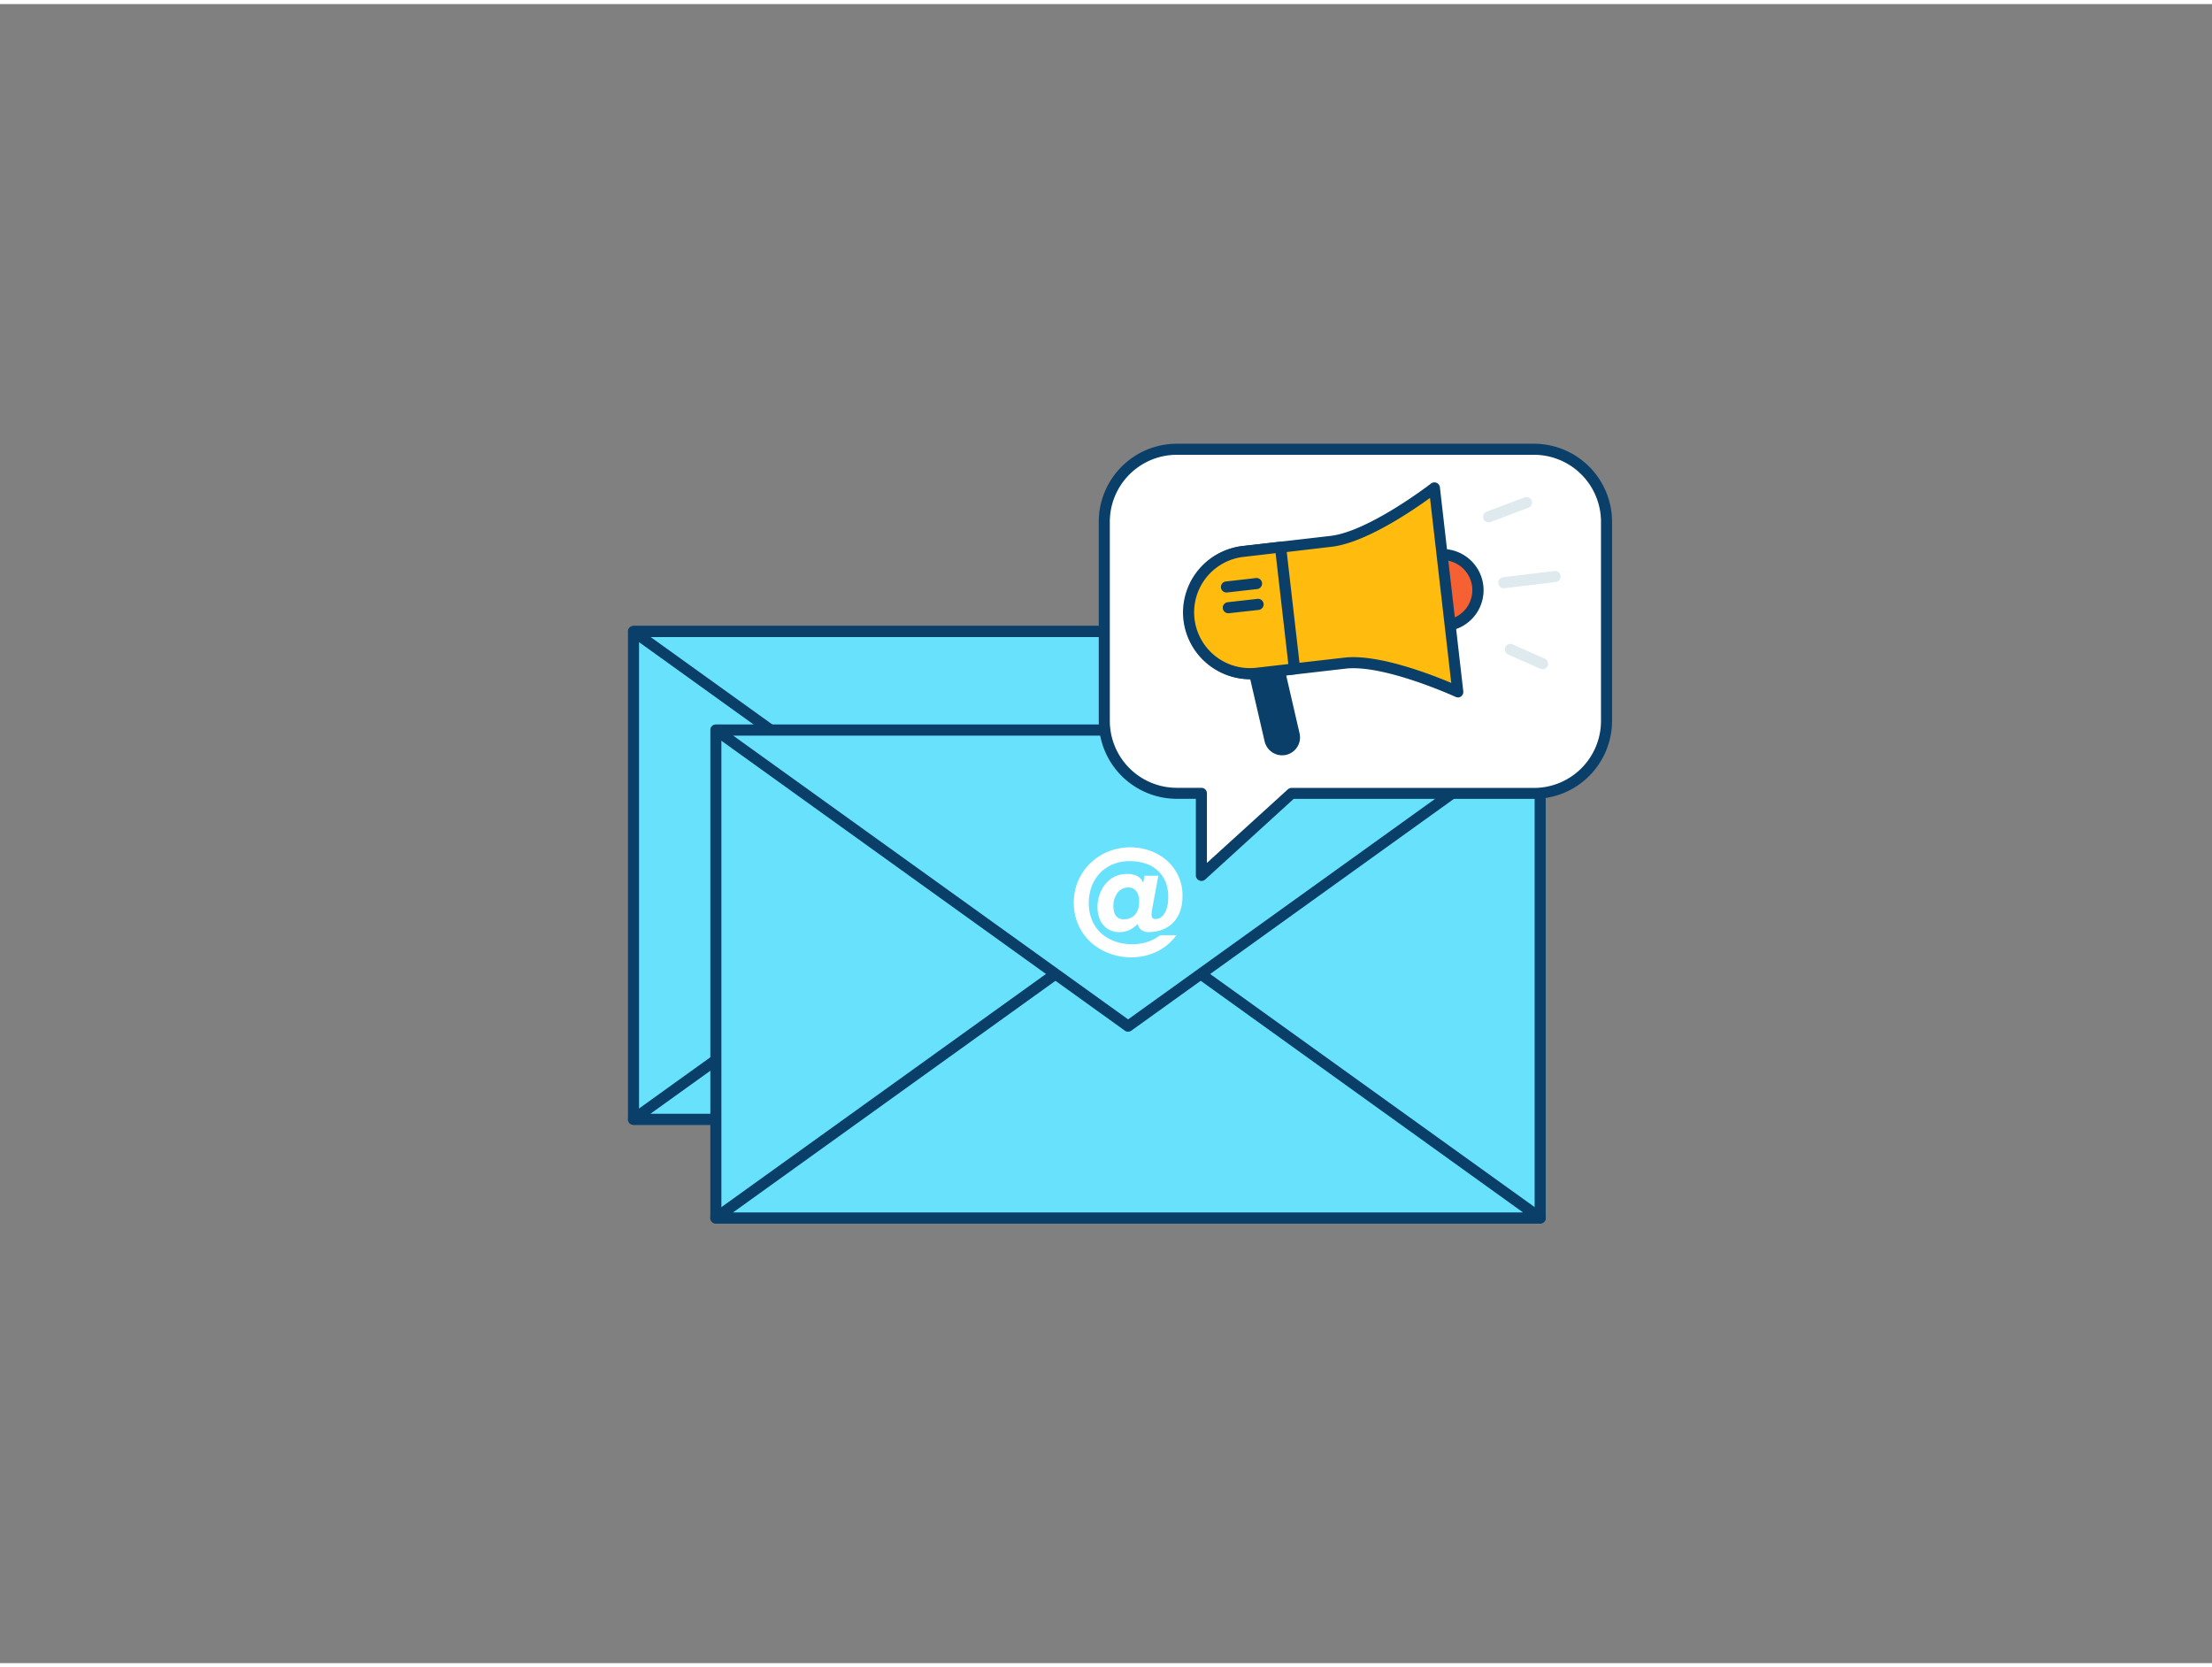 <svg xmlns="http://www.w3.org/2000/svg" viewBox="0 0 400 300" width="406" height="306" class="illustration styles_illustrationTablet__1DWOa"><rect x="0" y="0" width="400" height="300" fill="#808080" stroke="none"/><g id="_526_email_campaign_outline" data-name="#526_email_campaign_outline"><rect x="114.56" y="113.45" width="149.06" height="88.22" fill="#68e1fd"></rect><path d="M263.62,202.66H114.56a1,1,0,0,1-1-1V113.45a1,1,0,0,1,1-1H263.62a1,1,0,0,1,1,1v88.21A1,1,0,0,1,263.62,202.66Zm-148.06-2H262.62V114.45H115.56Z" fill="#093f68"></path><polygon points="189.09 148.12 114.56 201.66 263.62 201.66 189.09 148.12" fill="#68e1fd"></polygon><path d="M263.62,202.66H114.56a1,1,0,0,1-.59-1.81l74.53-53.54a1,1,0,0,1,1.17,0l74.53,53.54a1,1,0,0,1-.58,1.81Zm-146-2H260.51l-71.42-51.31Z" fill="#093f68"></path><polygon points="189.09 166.99 114.56 113.45 263.62 113.45 189.09 166.99" fill="#68e1fd"></polygon><path d="M189.09,168a1,1,0,0,1-.59-.19L114,114.26a1,1,0,0,1,.59-1.81H263.62a1,1,0,0,1,.58,1.81L189.67,167.8A1,1,0,0,1,189.09,168Zm-71.43-53.54,71.43,51.31,71.42-51.31Z" fill="#093f68"></path><rect x="129.45" y="131.28" width="149.06" height="88.22" fill="#68e1fd"></rect><path d="M278.51,220.5H129.45a1,1,0,0,1-1-1V131.28a1,1,0,0,1,1-1H278.51a1,1,0,0,1,1,1V219.5A1,1,0,0,1,278.51,220.5Zm-148.06-2H277.51V132.28H130.45Z" fill="#093f68"></path><polygon points="203.98 165.95 129.45 219.5 278.51 219.5 203.98 165.95" fill="#68e1fd"></polygon><path d="M278.51,220.5H129.45a1,1,0,0,1-.58-1.82l74.53-53.54a1,1,0,0,1,1.17,0l74.53,53.54a1,1,0,0,1-.59,1.82Zm-145.95-2H275.41L204,167.18Z" fill="#093f68"></path><polygon points="203.98 184.82 129.45 131.28 278.51 131.28 203.98 184.82" fill="#68e1fd"></polygon><path d="M204,185.82a1,1,0,0,1-.58-.18l-74.53-53.55a1,1,0,0,1,.58-1.81H278.51a1,1,0,0,1,.59,1.81l-74.53,53.55A1,1,0,0,1,204,185.82Zm-71.42-53.54L204,183.59l71.43-51.31Z" fill="#093f68"></path><path d="M208.48,162.93c-.06.26-.11.55-.16.89a5.14,5.14,0,0,0-.09.88.91.91,0,0,0,.15.52.65.65,0,0,0,.58.23,1.77,1.77,0,0,0,.84-.23,2,2,0,0,0,.73-.72,4.27,4.27,0,0,0,.53-1.25,7.07,7.07,0,0,0,.2-1.79,7.27,7.27,0,0,0-.52-2.82,5.7,5.7,0,0,0-1.45-2,5.92,5.92,0,0,0-2.21-1.25,9.24,9.24,0,0,0-2.8-.41,7.89,7.89,0,0,0-3,.56,6.81,6.81,0,0,0-2.35,1.58,7.19,7.19,0,0,0-1.51,2.41,8.44,8.44,0,0,0-.53,3,7.9,7.9,0,0,0,.59,3.15A6.72,6.72,0,0,0,199.1,168a7.53,7.53,0,0,0,2.5,1.48,9.14,9.14,0,0,0,3.13.52,8.61,8.61,0,0,0,2.8-.43,7.42,7.42,0,0,0,2.26-1.2h2.94a9.5,9.5,0,0,1-3.6,3,10.65,10.65,0,0,1-4.61,1,11,11,0,0,1-4-.74,10.41,10.41,0,0,1-3.3-2A9.35,9.35,0,0,1,195,166.5a9.59,9.59,0,0,1-.82-4,9.76,9.76,0,0,1,.8-4,9.92,9.92,0,0,1,2.2-3.16,10.22,10.22,0,0,1,3.25-2.1,10.68,10.68,0,0,1,7.43-.18,9.38,9.38,0,0,1,3,1.69,8.57,8.57,0,0,1,2.16,2.77,8.41,8.41,0,0,1,.81,3.76,8.14,8.14,0,0,1-.33,2.46,6,6,0,0,1-.86,1.76,4.69,4.69,0,0,1-1.17,1.18,6.21,6.21,0,0,1-1.31.7,6.54,6.54,0,0,1-1.26.33,7.28,7.28,0,0,1-1,.1,2.33,2.33,0,0,1-1.61-.46,1.46,1.46,0,0,1-.51-1h-.05a6,6,0,0,1-1.34,1,4.22,4.22,0,0,1-2.08.46,3.72,3.72,0,0,1-1.57-.34,3.54,3.54,0,0,1-1.21-.92,4.08,4.08,0,0,1-.79-1.42,5.56,5.56,0,0,1-.28-1.82,6.87,6.87,0,0,1,.37-2.26,6.19,6.19,0,0,1,1.06-1.92,4.86,4.86,0,0,1,1.67-1.34,5,5,0,0,1,2.24-.49,4,4,0,0,1,1.78.34,2.37,2.37,0,0,1,1.11,1.18h.06l.21-1.2h2.51Zm-2.49-.72a3,3,0,0,0-.48-1.76,1.68,1.68,0,0,0-1.5-.7,2.31,2.31,0,0,0-1.95,1,3.85,3.85,0,0,0-.73,2.36,4.09,4.09,0,0,0,.09.85,2.15,2.15,0,0,0,.28.77,1.64,1.64,0,0,0,.56.55,1.82,1.82,0,0,0,.92.21,2.87,2.87,0,0,0,1.38-.3,2.47,2.47,0,0,0,.87-.76,2.92,2.92,0,0,0,.44-1A5.52,5.52,0,0,0,206,162.21Z" fill="#fff"></path><path d="M277.4,80.5H212.8a13.11,13.11,0,0,0-13.11,13.11v36a13.11,13.11,0,0,0,13.11,13.11h4.45v14.85l16.3-14.85H277.4a13.11,13.11,0,0,0,13.11-13.11v-36A13.11,13.11,0,0,0,277.4,80.5Z" fill="#fff"></path><path d="M217.25,158.56a.93.93,0,0,1-.4-.09,1,1,0,0,1-.6-.91V143.71H212.8a14.13,14.13,0,0,1-14.11-14.11v-36A14.13,14.13,0,0,1,212.8,79.5h64.6a14.13,14.13,0,0,1,14.11,14.11v36a14.13,14.13,0,0,1-14.11,14.11H233.94l-16,14.58A1,1,0,0,1,217.25,158.56ZM212.8,81.5a12.13,12.13,0,0,0-12.11,12.11v36a12.12,12.12,0,0,0,12.11,12.11h4.45a1,1,0,0,1,1,1v12.58L232.88,142a1,1,0,0,1,.67-.26H277.4a12.12,12.12,0,0,0,12.11-12.11v-36A12.13,12.13,0,0,0,277.4,81.5Z" fill="#093f68"></path><path d="M227.82,114.66h4.5a0,0,0,0,1,0,0V132.8a2.25,2.25,0,0,1-2.25,2.25h0a2.25,2.25,0,0,1-2.25-2.25V114.66A0,0,0,0,1,227.82,114.66Z" transform="translate(-22.22 55.07) rotate(-13.03)" fill="#093f68"></path><path d="M231.85,135.84a3.17,3.17,0,0,1-1.71-.49,3.25,3.25,0,0,1-1.45-2l-4.09-17.67a1,1,0,0,1,.75-1.2l4.38-1a1.07,1.07,0,0,1,.76.13,1,1,0,0,1,.44.62L235,131.86a3.22,3.22,0,0,1-.41,2.46,3.27,3.27,0,0,1-2,1.44A3.16,3.16,0,0,1,231.85,135.84Zm-5.07-19.66,3.86,16.7a1.2,1.2,0,0,0,.55.77,1.23,1.23,0,0,0,.95.16h0a1.2,1.2,0,0,0,.77-.55,1.23,1.23,0,0,0,.16-.95l-3.86-16.69Z" fill="#093f68"></path><circle cx="260.83" cy="105.99" r="6.45" fill="#f56132"></circle><path d="M260.83,113.44a7.45,7.45,0,1,1,7.4-8.3h0a7.46,7.46,0,0,1-6.55,8.25A8.24,8.24,0,0,1,260.83,113.44Zm0-12.9c-.2,0-.41,0-.62,0a5.45,5.45,0,1,0,6,4.79h0A5.46,5.46,0,0,0,260.83,100.54Z" fill="#093f68"></path><path d="M259.38,87.46l4.24,36.9s-13.1-6-20.4-5.19L227.32,121a11.09,11.09,0,0,1-2.53-22l15.9-1.83C248,96.3,259.38,87.46,259.38,87.46Z" fill="#ffbc0e"></path><path d="M263.62,125.36a1,1,0,0,1-.42-.09c-.13-.06-12.94-5.9-19.87-5.1L227.44,122A12.12,12.12,0,0,1,214,111.36,12.1,12.1,0,0,1,224.68,98l15.9-1.83c6.93-.8,18.08-9.38,18.19-9.47a1,1,0,0,1,1.61.68l4.23,36.9a1,1,0,0,1-1,1.11Zm-18.92-7.27c6,0,14.27,3.2,17.73,4.66L258.59,89.3c-3.32,2.41-11.76,8.14-17.79,8.83L224.91,100a10.09,10.09,0,1,0,2.3,20l15.89-1.82A13.78,13.78,0,0,1,244.7,118.09Z" fill="#093f68"></path><path d="M231.57,98.18l2.53,22-6.78.78a11.09,11.09,0,0,1-2.53-22Z" fill="#ffbc0e"></path><path d="M226,122.08A12.09,12.09,0,0,1,224.68,98l6.78-.78a1,1,0,0,1,.74.21,1.05,1.05,0,0,1,.37.67l2.53,22a1,1,0,0,1-.88,1.1l-6.78.78A11.24,11.24,0,0,1,226,122.08Zm4.67-22.79-5.79.67a10.09,10.09,0,0,0,2.3,20.05l5.79-.67Z" fill="#093f68"></path><path d="M221.84,106.4a1,1,0,0,1-.11-2l5.39-.61a1,1,0,0,1,1.1.89,1,1,0,0,1-.88,1.1l-5.39.61Z" fill="#093f68"></path><path d="M222.12,110.15a1,1,0,0,1-1-.89,1,1,0,0,1,.88-1.1l5.39-.61a1,1,0,1,1,.22,2l-5.38.6Z" fill="#093f68"></path><path d="M269.2,93.72a1,1,0,0,1-.94-.64,1,1,0,0,1,.58-1.29l6.84-2.59a1,1,0,0,1,.71,1.87l-6.84,2.59A1.12,1.12,0,0,1,269.2,93.72Z" fill="#dfeaef"></path><path d="M272,105.63a1,1,0,0,1-.12-2l9.2-1.12a1,1,0,0,1,.24,2l-9.2,1.11Z" fill="#dfeaef"></path><path d="M278.94,120.28a1,1,0,0,1-.4-.09l-5.82-2.57a1,1,0,1,1,.81-1.83l5.82,2.57a1,1,0,0,1,.51,1.32A1,1,0,0,1,278.94,120.28Z" fill="#dfeaef"></path></g></svg>